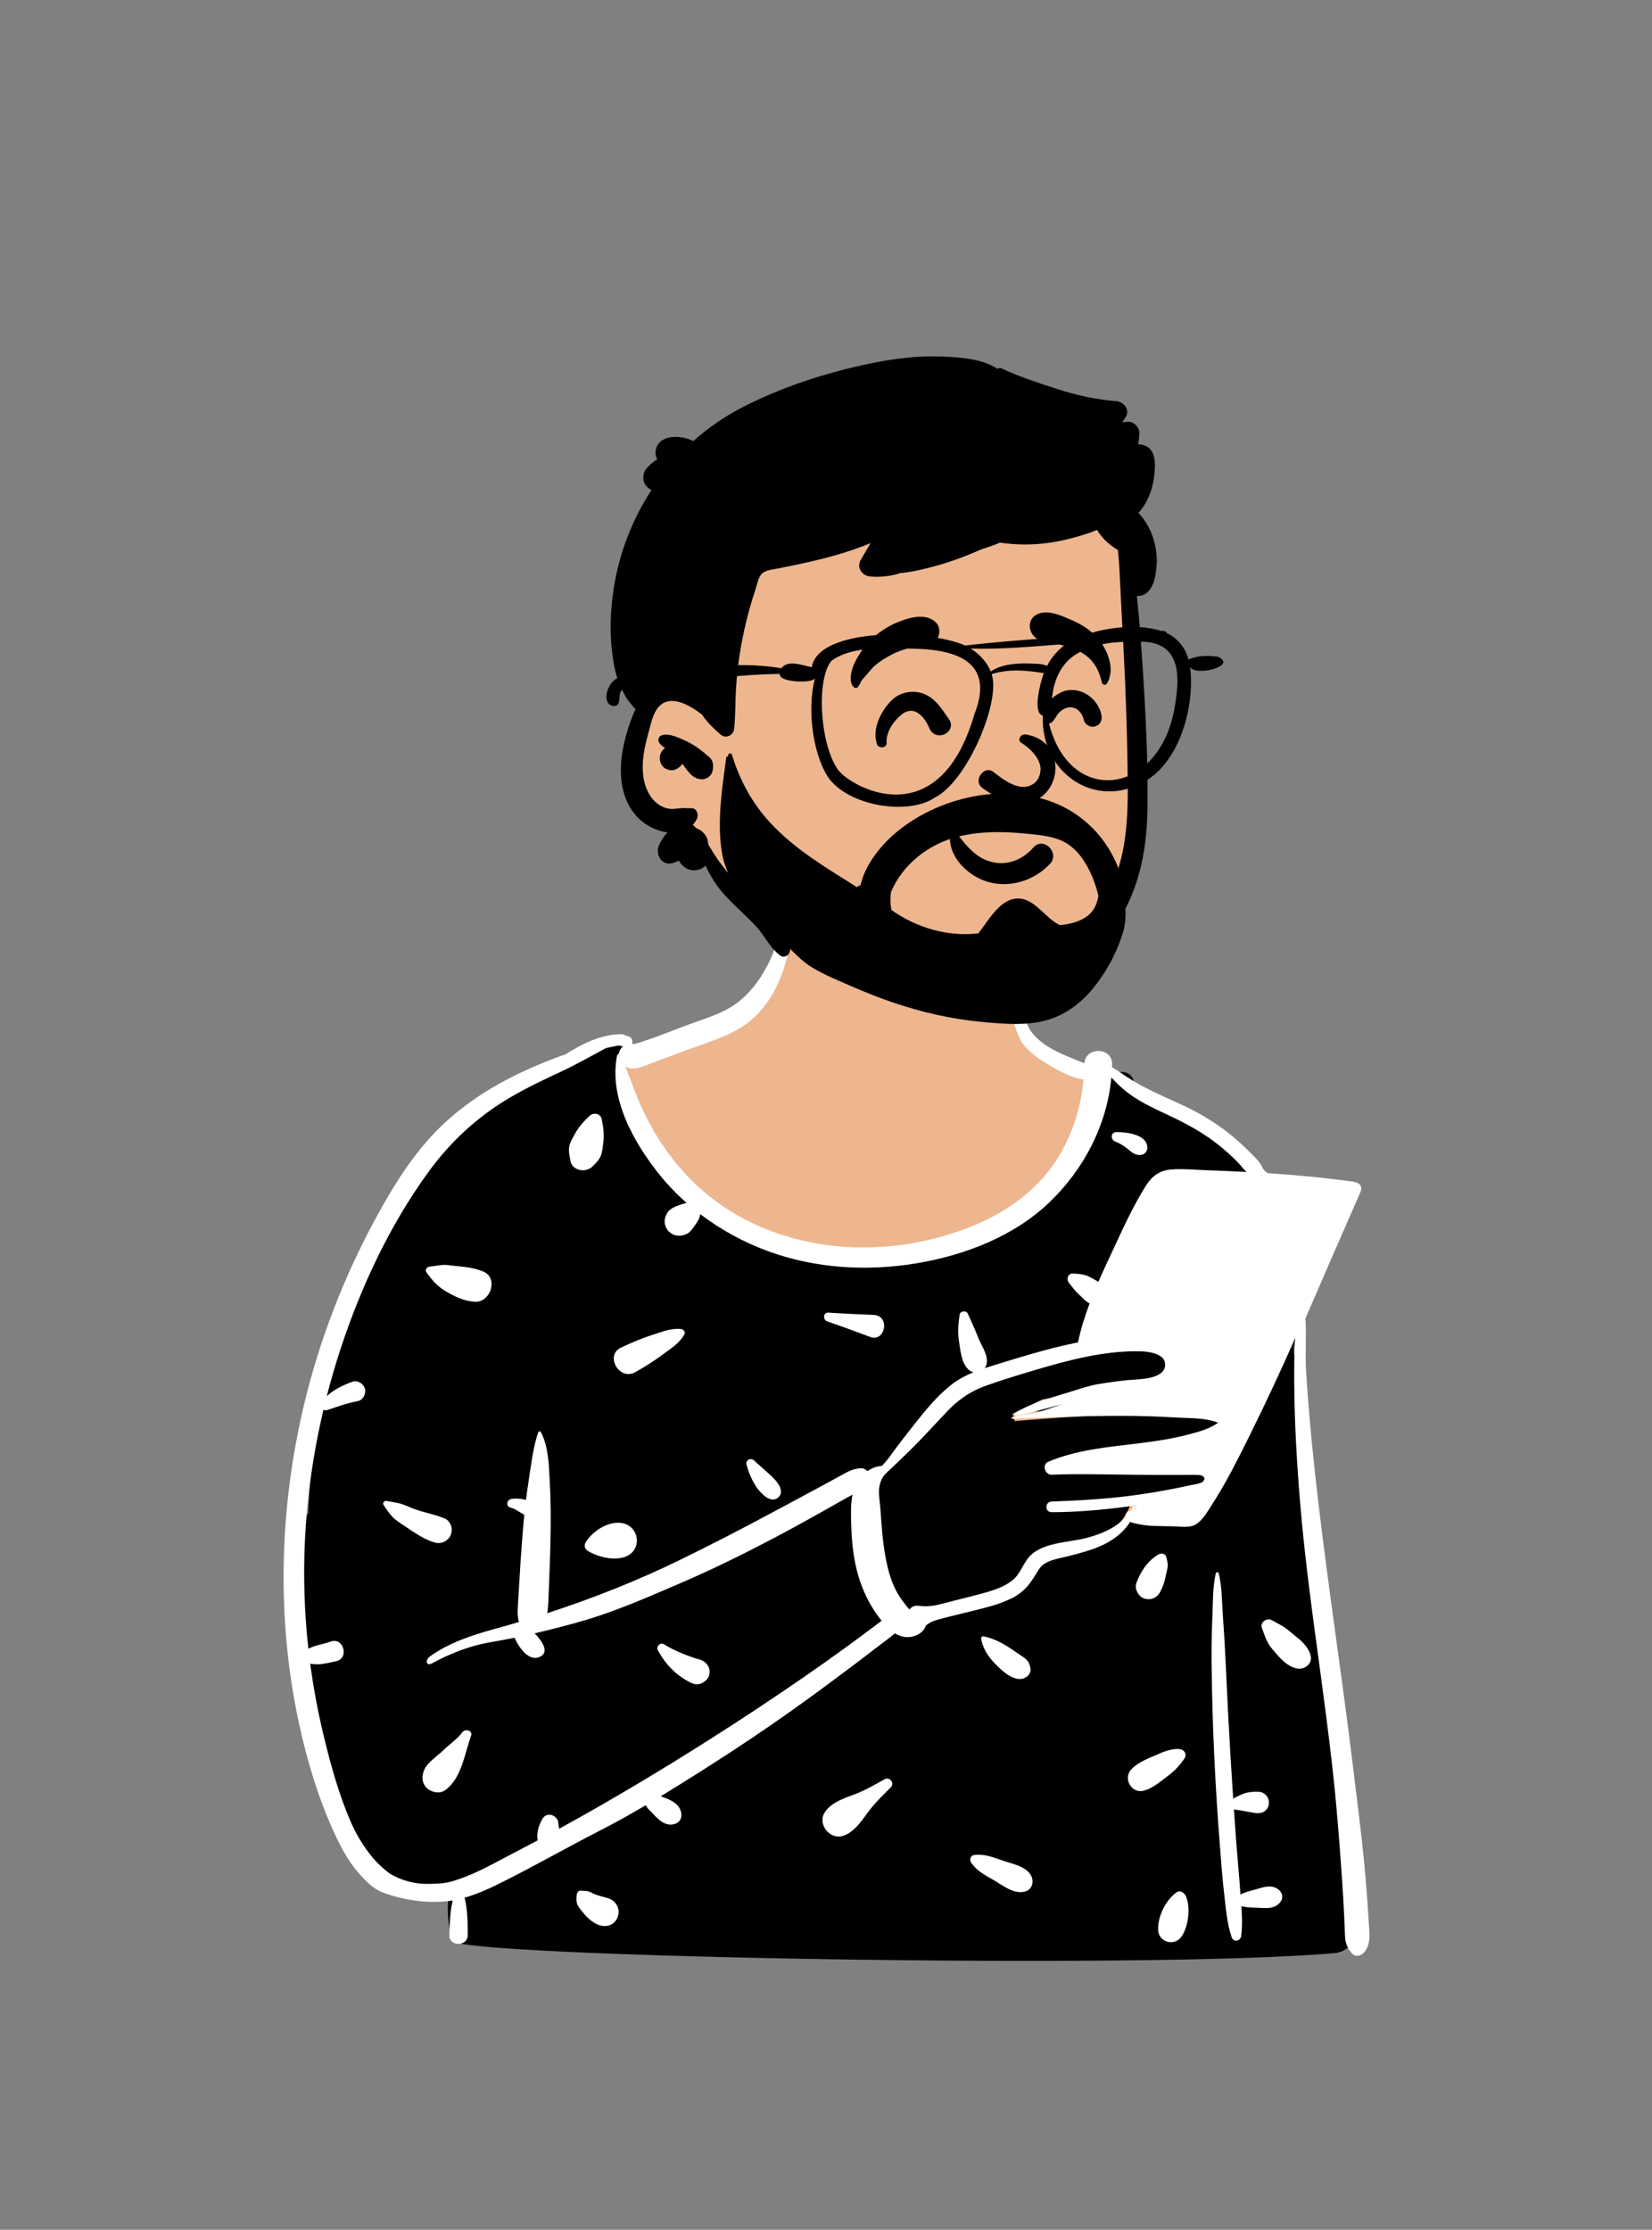<svg width="318" height="429" viewBox="0 0 318 429" fill="none" xmlns="http://www.w3.org/2000/svg">
<rect x="0" y="0" width="318" height="429" fill="#808080" stroke="none"/>
<path fill-rule="evenodd" clip-rule="evenodd" d="M249.339 261.354C248.459 258.94 249.743 256.533 250.456 254.197C252.987 246.098 246.064 225.671 241.223 225.372C239.452 220.793 234.727 218.893 231.008 216.256C226.787 213.623 222.682 210.598 218.292 208.289C218.048 206.108 215.402 205.567 213.784 207.128C209.341 204.364 204.012 204.878 199.248 203.067C195.628 197.218 195.357 191.068 194.398 185.425C193.981 182.966 194.424 180.593 192.743 178.4C187.096 170.459 164.781 167.016 156.553 171.722C152.125 168.96 152.018 173.961 151.315 177.048C150.533 178.592 150.11 180.341 150.24 182.183C148.144 186.561 146.366 192.037 141.96 195.307C136.369 199.455 127.767 201.033 122.316 203.067C121.093 201.891 120.719 200.19 120.719 200.19C112.271 202.026 104.072 205.254 96.993 210.293C88.951 212.644 83.288 219.183 79.193 226.194C78.741 226.933 78.635 227.686 78.767 228.378C66.173 246.833 60.162 268.927 59.318 291.241C51.219 296.1 63.167 339.749 65.949 348.811C65.952 348.81 65.954 348.809 65.957 348.807C67.762 352.001 69.811 361.114 74.326 360.409C77.424 363.91 82.361 363.222 86.564 363.491C85.88 366.116 86.216 369.12 87.031 371.715C87.995 374.803 92.724 374.908 93.395 371.541C135.257 379.671 178.209 373.184 220.541 374.404C232.781 374.491 245.02 374.87 257.23 375.742C258.949 375.864 260.692 374.108 260.575 372.397C257.95 344.476 255.485 307.746 252.549 280.099C251.853 273.794 251.302 267.42 249.339 261.354Z" fill="#EDB68F"/>
<path fill-rule="evenodd" clip-rule="evenodd" d="M120.763 200.375C120.748 200.314 120.733 200.252 120.719 200.189C112.271 202.026 104.072 205.253 96.993 210.292C88.951 212.644 83.288 219.182 79.193 226.193L79.138 226.286C78.733 226.995 78.641 227.715 78.767 228.378C66.173 246.833 60.162 268.926 59.318 291.24C51.219 296.099 63.167 339.748 65.949 348.81L65.957 348.807C66.407 349.603 66.872 350.766 67.386 352.053C68.936 355.932 70.936 360.937 74.326 360.408C76.845 363.255 80.579 363.332 84.146 363.406C84.966 363.423 85.778 363.44 86.564 363.49C85.88 366.116 86.216 370.799 87.031 373.393C87.995 376.482 221.706 378.997 257.23 375.741C258.945 375.584 260.692 374.107 260.575 372.396C259.473 360.67 258.398 347.391 257.306 333.883C255.796 315.227 254.252 296.135 252.549 280.098C252.483 279.495 252.417 278.891 252.352 278.287C251.735 272.576 251.114 266.839 249.339 261.354C248.636 259.426 249.314 257.502 249.978 255.616C250.146 255.14 250.312 254.667 250.456 254.197C252.987 246.098 246.539 225.719 241.915 225.416L241.223 225.371C239.863 221.854 236.759 219.918 233.708 218.013C232.878 217.496 232.052 216.98 231.266 216.436L231.008 216.255C229.569 215.358 228.144 214.415 226.716 213.47C223.955 211.643 221.186 209.81 218.292 208.289C218.048 206.107 215.402 205.567 213.784 207.127C213.077 206.687 212.348 206.331 211.602 206.034L211.307 210.096C206.262 228.893 192.225 239.352 169.196 241.472C134.652 244.653 119.082 210.044 119.082 206.547C119.082 205.013 119.589 203.076 120.603 200.738L120.763 200.375ZM196.867 263.263C202.017 262.006 208.129 260.68 213.172 259.844C215.696 259.425 217.934 259.132 219.642 259.03C220.499 258.978 221.2 258.976 221.729 259.024C221.992 259.047 222.197 259.082 222.347 259.123C222.421 259.143 222.475 259.163 222.513 259.18C222.551 259.197 222.565 259.208 222.564 259.207C223.365 259.828 224.033 260.722 224.51 261.494C224.746 261.875 224.927 262.214 225.05 262.457C225.063 262.483 225.075 262.508 225.087 262.532C225.096 262.55 225.105 262.568 225.113 262.585C225.087 262.661 225.054 262.752 225.015 262.853C224.887 263.18 224.695 263.61 224.435 264.033C223.889 264.924 223.189 265.566 222.337 265.566C221.63 265.566 219.899 265.809 217.795 266.149C215.655 266.494 213.043 266.953 210.515 267.412C207.985 267.871 205.535 268.33 203.717 268.675C202.808 268.847 202.058 268.99 201.534 269.09C201.272 269.141 201.067 269.18 200.927 269.207L200.768 269.238L200.727 269.246L200.717 269.248L200.714 269.248L200.713 269.248C200.713 269.248 200.713 269.248 200.856 269.985L200.713 269.248L200.619 269.267L200.532 269.308L194.931 271.99L195.318 273.413L195.255 272.666C195.318 273.413 195.318 273.413 195.319 273.413L195.319 273.413L195.321 273.413L195.329 273.412L195.36 273.41L195.483 273.4C195.591 273.391 195.751 273.377 195.956 273.36C196.368 273.327 196.963 273.278 197.697 273.22C199.167 273.105 201.194 272.95 203.428 272.796C207.902 272.487 213.173 272.179 216.437 272.179L217.149 272.179H217.149C220.416 272.178 224.917 272.176 228.704 272.388C230.745 272.502 232.542 272.676 233.817 272.937C234.461 273.069 234.92 273.213 235.201 273.355C235.256 273.383 235.297 273.407 235.328 273.427C235.303 273.47 235.262 273.53 235.194 273.607C235.026 273.796 234.755 274.018 234.373 274.262C233.612 274.749 232.537 275.247 231.332 275.711C228.921 276.638 226.145 277.366 224.679 277.567C223.11 277.783 218.721 278.662 214.762 279.479C212.774 279.889 210.882 280.286 209.488 280.58C208.79 280.727 208.217 280.849 207.818 280.933L207.357 281.032L207.236 281.057L207.205 281.064L207.197 281.066L207.195 281.066L207.195 281.066C207.195 281.066 207.195 281.066 207.23 281.233L207.195 281.066L207.325 282.549L231.01 283.378C231.066 283.436 231.131 283.506 231.2 283.585C231.423 283.838 231.664 284.155 231.815 284.464C231.977 284.796 231.963 284.967 231.938 285.031C231.926 285.06 231.83 285.27 231.165 285.418C229.621 285.764 226.449 286.454 223.661 287.059C222.268 287.361 220.971 287.641 220.022 287.846L218.892 288.091L218.582 288.157L218.501 288.175L218.48 288.179L218.475 288.181L218.474 288.181L218.474 288.181C218.473 288.181 218.473 288.181 218.632 288.914L218.473 288.181L218.041 288.274L217.914 288.697L217.914 288.697L217.913 288.698L217.913 288.698L217.913 288.699L217.911 288.707L217.898 288.748C217.886 288.785 217.867 288.841 217.841 288.915C217.79 289.062 217.71 289.278 217.601 289.543C217.382 290.073 217.047 290.794 216.583 291.553C215.643 293.092 214.238 294.687 212.294 295.302C210.692 295.809 208.916 296.151 207.191 296.483L207.191 296.483L207.19 296.483C206.602 296.596 206.02 296.708 205.452 296.826C204.357 297.052 203.315 297.298 202.441 297.611C201.587 297.918 200.787 298.324 200.28 298.934C199.877 299.417 199.418 300.112 198.936 300.841L198.915 300.873C198.414 301.632 197.869 302.456 197.275 303.241C196.68 304.027 196.054 304.749 195.402 305.305C194.747 305.863 194.105 306.219 193.48 306.337C191.845 306.646 186.928 307.929 182.461 309.122C180.218 309.721 178.076 310.301 176.494 310.731C175.704 310.946 175.053 311.124 174.6 311.247L174.402 311.302C174.258 311.091 174.068 310.806 173.843 310.457C173.321 309.647 172.617 308.495 171.892 307.134C170.432 304.394 168.924 300.874 168.584 297.596C168.232 294.194 168.056 290.948 167.967 288.551C167.923 287.353 167.901 286.368 167.89 285.684C167.886 285.417 167.883 285.196 167.882 285.026L170.601 283.268L170.683 283.215L170.749 283.143L182.855 269.86L182.857 269.858L182.86 269.855L182.885 269.83C182.911 269.804 182.954 269.762 183.014 269.706C183.133 269.595 183.319 269.428 183.577 269.218C184.092 268.798 184.893 268.203 186.014 267.528C188.255 266.179 191.78 264.505 196.867 263.263ZM226.64 262.737C226.64 262.736 226.64 262.736 225.917 262.535L226.64 262.736L226.711 262.481L226.606 262.238L225.917 262.535C226.606 262.238 226.606 262.238 226.606 262.237L226.606 262.237L226.605 262.236L226.604 262.234L226.601 262.226L226.59 262.2C226.58 262.178 226.566 262.147 226.548 262.108C226.511 262.03 226.458 261.919 226.389 261.782C226.251 261.508 226.049 261.13 225.786 260.706C225.268 259.868 224.489 258.801 223.483 258.021C223.07 257.701 222.453 257.583 221.864 257.53C221.229 257.472 220.443 257.479 219.552 257.532C217.767 257.64 215.47 257.942 212.926 258.364C207.834 259.209 201.683 260.544 196.511 261.806C191.275 263.084 187.609 264.816 185.24 266.243C184.056 266.956 183.197 267.592 182.629 268.056C182.345 268.288 182.134 268.476 181.991 268.609C181.919 268.676 181.865 268.729 181.827 268.767C181.819 268.775 181.812 268.782 181.805 268.788C181.796 268.797 181.789 268.805 181.783 268.811L181.77 268.825L181.765 268.829L181.764 268.831L181.763 268.831C181.763 268.832 181.763 268.832 181.823 268.889C181.888 268.95 182.021 269.076 182.297 269.337L181.763 268.832L181.753 268.842L169.706 282.061L166.722 283.989L166.379 284.211V284.619H167.129C166.379 284.619 166.379 284.619 166.379 284.619V284.62V284.621V284.624L166.379 284.639L166.379 284.693C166.379 284.741 166.38 284.812 166.381 284.905C166.382 285.09 166.385 285.361 166.39 285.708C166.401 286.401 166.424 287.396 166.468 288.606C166.557 291.024 166.736 294.305 167.092 297.75C167.462 301.32 169.08 305.045 170.568 307.839C171.317 309.245 172.043 310.433 172.582 311.27C172.852 311.688 173.075 312.02 173.232 312.248C173.311 312.362 173.372 312.45 173.415 312.51C173.436 312.54 173.453 312.563 173.464 312.579L173.477 312.598L173.481 312.603L173.482 312.604L173.482 312.605C173.482 312.605 173.482 312.605 174.09 312.165L173.482 312.605L173.787 313.026L174.288 312.888L174.09 312.165C174.288 312.888 174.288 312.888 174.288 312.888L174.289 312.888L174.291 312.887L174.3 312.885L174.335 312.875L174.472 312.838L174.995 312.694C175.448 312.571 176.098 312.393 176.888 312.178C178.468 311.748 180.608 311.169 182.848 310.571C187.347 309.37 192.194 308.107 193.758 307.811C194.733 307.627 195.607 307.1 196.374 306.447C197.144 305.791 197.845 304.974 198.471 304.146C199.096 303.321 199.664 302.46 200.16 301.71L200.166 301.7C200.675 300.93 201.089 300.305 201.432 299.894C201.676 299.601 202.161 299.305 202.948 299.023C203.716 298.747 204.672 298.518 205.756 298.295C206.279 298.187 206.831 298.08 207.401 297.971L207.403 297.97L207.404 297.97C209.149 297.634 211.053 297.268 212.746 296.732C215.195 295.957 216.846 294.001 217.863 292.335C218.378 291.493 218.747 290.698 218.988 290.114C219.077 289.898 219.149 289.71 219.204 289.558L219.209 289.557L220.339 289.313C221.288 289.107 222.585 288.827 223.979 288.524C226.766 287.92 229.943 287.229 231.492 286.882C232.374 286.685 233.052 286.282 233.33 285.589C233.594 284.93 233.387 284.266 233.163 283.806C232.927 283.324 232.588 282.892 232.327 282.595C232.194 282.443 232.073 282.318 231.986 282.23C231.942 282.186 231.905 282.151 231.88 282.127L231.848 282.097L231.839 282.089L231.836 282.086L231.835 282.085L231.834 282.084C231.834 282.084 231.834 282.084 231.765 282.16L231.834 282.084L231.63 281.898L231.355 281.889L213.532 281.265C214.032 281.161 214.545 281.055 215.065 280.948C219.051 280.126 223.377 279.26 224.883 279.053C226.492 278.832 229.383 278.067 231.871 277.111C233.115 276.632 234.297 276.091 235.181 275.525C235.622 275.244 236.02 274.936 236.315 274.603C236.604 274.278 236.866 273.849 236.866 273.338C236.866 272.627 236.286 272.223 235.879 272.017C235.418 271.783 234.803 271.608 234.117 271.467C232.731 271.184 230.844 271.005 228.788 270.89C224.956 270.676 220.414 270.678 217.154 270.679L216.437 270.679C213.114 270.679 207.794 270.99 203.324 271.299C201.83 271.403 200.428 271.506 199.223 271.598L201.093 270.703L201.211 270.68C201.35 270.653 201.555 270.614 201.816 270.564C202.339 270.463 203.089 270.32 203.996 270.148C205.812 269.805 208.258 269.346 210.782 268.888C213.308 268.43 215.908 267.972 218.034 267.629C220.193 267.281 221.78 267.066 222.337 267.066C224.011 267.066 225.102 265.816 225.714 264.817C226.034 264.296 226.263 263.78 226.412 263.398C226.487 263.206 226.543 263.045 226.58 262.93C226.599 262.872 226.613 262.826 226.623 262.793L226.635 262.754L226.638 262.742L226.639 262.739L226.64 262.737L226.64 262.737ZM235.406 273.488C235.408 273.49 235.409 273.491 235.409 273.491C235.409 273.491 235.407 273.488 235.401 273.482C235.403 273.485 235.405 273.487 235.406 273.488Z" fill="black"/>
<path fill-rule="evenodd" clip-rule="evenodd" d="M207.511 259.08L219.815 231.218C219.815 231.218 221.674 226.484 224.831 226.484C227.988 226.484 256.614 227.381 256.614 227.381C256.614 227.381 262.472 228.128 260.58 231.218C258.689 234.309 230.561 291.821 230.561 291.821H218.631V288.915L231.912 285.203C231.912 285.203 234.33 282.639 230.561 282.639C226.792 282.639 204.865 281.8 204.865 281.8L225.773 278.733L236.115 274.757L234.594 272.667L225.773 271.407L197.046 272.667L204.865 270.024L222.336 266.316C222.336 266.316 225.773 263.897 225.773 261.525C225.773 259.152 216.567 258.24 216.567 258.24L207.511 259.08Z" fill="white"/>
<path fill-rule="evenodd" clip-rule="evenodd" d="M152.004 173.445C152.125 173.117 152.614 173.161 152.623 173.528C152.816 181.379 150.861 190.972 144.577 196.275C141.351 198.997 137.087 200.243 133.17 201.674L132.729 201.837L125.809 204.414C123.974 205.097 121.994 206.149 120.373 205.183C121.685 208.435 122.786 211.776 124.384 214.91C126.372 218.811 128.777 222.381 131.719 225.627C143.377 238.489 161.827 242.412 178.384 238.643C186.91 236.703 195.207 233.025 201.023 226.317C205.444 221.218 207.984 214.375 208.582 207.625C208.407 207.653 208.224 207.652 208.035 207.61C205.941 207.154 203.826 206.031 201.982 204.93L201.805 204.824C200.031 203.756 198.182 202.533 196.91 200.875C195.646 199.228 194.319 193.856 194.319 193.856C193.957 191.837 193.618 187.815 193.676 185.774C193.682 185.581 194.536 185.468 194.628 185.668C195.417 187.4 195.673 191.207 196.282 193.01L196.405 193.37C197.056 195.253 197.614 197.546 198.964 199.069C201.497 201.927 205.32 203.137 208.732 204.571C208.977 201.34 214.139 201.415 214.074 204.785C214.07 204.968 214.062 205.15 214.055 205.332C214.462 205.555 214.854 205.811 215.22 206.058L215.577 206.3C216.929 207.22 218.29 208.093 219.73 208.873C222.516 210.382 225.465 211.579 228.32 212.95C231.208 214.336 233.909 215.988 236.431 217.965C237.615 218.894 238.751 219.882 239.828 220.933L240.121 221.221C241.146 222.242 242.48 223.384 243.064 224.725C243.193 225.021 243.838 225.709 244.188 225.732C249.612 226.087 255.025 226.589 260.414 227.342C261.81 227.537 262.362 228.256 261.846 229.418C260.073 233.414 253.134 249.371 251.289 253.653C251.504 256.799 251.213 260.503 251.407 263.65C251.692 268.242 252.064 272.833 252.51 277.412C254.105 293.793 256.524 310.095 258.71 326.404C259.804 334.567 260.801 342.741 261.786 350.917C262.283 355.049 262.705 359.185 263.029 363.335C263.165 365.064 263.287 366.794 263.395 368.525L263.489 370.06C263.618 371.993 263.913 373.838 262.717 375.496C262.175 376.248 260.937 376.672 260.224 375.817C259.327 374.743 258.994 373.94 258.908 372.529C258.843 371.449 258.827 370.364 258.778 369.282C258.672 366.938 258.538 364.596 258.381 362.254C258.068 357.574 257.711 352.894 257.298 348.221C255.849 331.835 253.095 315.573 251.262 299.228C250.338 290.987 249.682 282.732 249.335 274.446C249.161 270.308 249.098 266.17 249.139 262.029C249.154 260.482 249.227 258.942 249.333 257.406C246.588 263.641 243.702 269.816 240.684 275.909L239.969 277.352C238.056 281.203 236.093 285.069 233.794 288.7L233.399 289.319C232.468 290.793 231.196 293.119 229.498 293.584C228.315 293.908 226.87 293.68 225.657 293.657C224.454 293.634 223.249 293.629 222.046 293.58C220.698 293.526 219.41 293.349 218.107 292.997C217.89 292.939 217.685 292.876 217.498 292.795C216.185 294.944 213.953 296.58 211.672 297.534C209.844 298.297 207.929 298.821 206.01 299.305L205.333 299.475C203.276 299.988 200.923 300.231 199.763 302.217L199.493 302.677C198.631 304.142 197.803 305.428 196.376 306.479C194.839 307.609 193.019 308.32 191.206 308.874C189.349 309.44 187.449 309.874 185.563 310.339L185.05 310.466C183.805 310.778 182.549 311.064 181.312 311.402C180.784 311.547 180.247 311.696 179.729 311.874C179.123 312.082 178.682 312.407 178.204 312.761C177.774 314.262 175.936 315.078 174.425 314.973C173.632 314.918 172.92 314.649 172.272 314.255C171.141 315.217 169.896 316.079 168.744 316.97C167.13 318.218 165.51 319.457 163.881 320.685C160.522 323.217 157.137 325.714 153.717 328.163C147.647 332.508 141.445 336.655 135.138 340.649C132.508 342.314 129.86 343.976 127.186 345.599L127.472 345.704L128.038 345.918C129.376 346.418 130.866 347.224 131.125 348.784C131.331 350.022 130.639 350.875 129.417 351.026C127.965 351.205 126.834 350.179 125.93 349.2C125.531 348.768 125.084 348.367 124.702 347.922C124.546 347.741 124.426 347.531 124.32 347.312C121.682 348.866 119.015 350.368 116.306 351.773L115.628 352.122C108.911 355.556 102.372 359.318 95.598 362.654C93.831 363.525 91.676 364.466 89.43 365.109C90.026 367.418 90.017 369.953 90.032 372.297C90.046 374.581 86.415 374.57 86.492 372.297L86.529 371.199C86.595 369.353 86.703 367.437 87.141 365.641C80.524 366.738 73.914 364.354 72.683 363.638C71.324 362.848 70.091 361.584 69.065 360.412C66.869 357.903 65.345 354.895 63.993 351.869C61.097 345.389 59.045 338.462 57.545 331.535C52.014 305.995 54.393 278.659 63.375 254.177C65.618 248.06 68.268 242.077 71.304 236.312L71.68 235.599C74.71 229.897 78.077 224.217 82.354 219.365C86.809 214.312 92.304 210.381 98.287 207.33C101.207 205.842 104.212 204.551 107.282 203.408C107.776 203.224 108.272 203.059 108.77 202.902C111.97 200.863 115.854 198.912 119.739 198.988C120.003 198.993 120.217 199.093 120.376 199.244C120.564 199.277 120.751 199.316 120.938 199.371C121.352 199.491 121.79 199.945 121.73 200.411L121.71 200.566C121.699 200.641 121.685 200.715 121.662 200.786C121.801 200.807 121.937 200.84 122.07 200.885C125.788 199.836 129.445 198.231 133.072 196.936L133.898 196.645C136.936 195.58 140.053 194.537 142.545 192.431C145.025 190.335 146.889 187.621 148.237 184.687C149.897 181.072 150.641 177.156 152.004 173.445ZM226.426 364.108C227.162 363.56 228.033 364.196 228.308 364.873C229.212 367.096 228.765 370.551 227.491 372.517C226.17 374.554 223.009 373.75 222.933 371.283C222.853 368.71 224.349 365.654 226.426 364.108ZM234.029 302.714C234.095 302.425 234.544 302.427 234.611 302.714C235.224 305.323 235.209 308.132 235.389 310.807L235.41 311.104C235.626 314.053 235.807 317.011 235.937 319.966C236.191 325.78 236.494 331.594 236.834 337.403C237.003 340.284 237.184 343.164 237.377 346.044C237.981 345.707 238.603 345.412 239.248 345.151C240.214 344.761 241.155 344.716 242.193 344.727C243.458 344.739 244.41 345.851 244.243 347.09C244.06 348.438 242.872 349.016 241.639 348.823C240.273 348.61 238.901 348.279 237.522 348.141C237.675 350.368 237.834 352.594 238.002 354.818C238.225 357.764 238.516 360.705 238.721 363.652C238.74 363.933 238.761 364.214 238.783 364.497C239.605 364.069 240.479 363.85 241.468 363.581L241.726 363.509C243.163 363.096 244.701 362.525 246.031 363.491C246.925 364.141 247.103 365.21 246.363 366.067C245.24 367.366 243.578 367.114 242.027 367.048L241.192 367.018C240.406 366.987 239.68 366.936 238.953 366.738C239.086 368.657 239.157 370.584 238.921 372.476C238.794 373.498 237.448 373.766 237.091 372.723C236.161 369.998 235.968 367.058 235.628 364.204C235.31 361.538 235.116 358.852 234.908 356.174L234.845 355.371C234.376 349.479 234.001 343.584 233.728 337.68C233.453 331.777 233.289 325.875 233.223 319.966C233.194 317.283 233.238 314.591 233.343 311.908L233.376 311.104C233.497 308.345 233.413 305.417 234.029 302.714ZM111.021 364.543C111.057 364.166 111.359 363.697 111.808 363.756C112.222 363.809 112.649 363.784 113.058 363.852C113.599 363.942 114.034 364.261 114.537 364.462C115.354 364.788 116.245 364.957 117.083 365.224C118.656 365.726 119.513 367.381 118.862 368.927C118.177 370.552 116.455 370.921 114.968 370.239C113.796 369.702 112.922 368.843 112.134 367.848L111.91 367.565C111.571 367.138 111.185 366.661 111.043 366.144C110.904 365.639 110.972 365.056 111.021 364.543ZM187.441 356.903C189.4 356.627 191.074 357.297 192.886 357.928L193.034 357.979C194.879 358.616 197.571 359.056 198.516 360.944C199.087 362.083 198.644 363.594 197.301 363.931C195.175 364.464 193.269 362.911 191.51 361.865L191.418 361.81C189.721 360.817 187.97 359.981 186.886 358.267C186.597 357.81 186.848 356.987 187.441 356.903ZM119.049 201.144C118.264 201.32 117.479 201.475 116.695 201.625C113.712 203.223 110.817 204.881 107.738 206.305C104.47 207.816 101.215 209.376 98.112 211.204C91.841 214.896 86.672 219.697 82.401 225.582C75.023 235.748 69.535 247.471 65.608 259.365C64.599 262.421 63.696 265.511 62.897 268.628C64.309 267.322 65.981 266.519 67.857 265.831C68.651 265.54 69.641 266.033 70.044 266.721C70.225 267.03 70.327 267.335 70.308 267.698C70.266 268.498 69.746 269.406 68.886 269.565C66.883 269.934 64.935 270.652 63.003 271.285C62.71 271.381 62.459 271.345 62.258 271.231C60.34 279.352 59.14 287.64 58.715 295.978C58.356 303.037 58.577 310.151 59.359 317.2C59.961 316.93 60.548 316.677 61.207 316.523C62.062 316.325 62.903 316.083 63.736 315.81C66.142 315.021 67.239 318.991 64.78 319.596C63.865 319.822 62.945 320.008 62.012 320.145C61.2 320.264 60.481 320.212 59.715 320.087C60.3 324.485 61.099 328.851 62.118 333.154L62.342 334.096C63.665 339.593 65.207 345.141 67.437 350.336C68.53 352.884 69.978 355.304 71.766 357.429C72.645 358.473 73.62 359.369 74.683 360.217C75.568 360.924 78.577 362.456 82.14 362.456C85.704 362.456 86.668 362.119 88.466 361.5C92.021 360.277 95.397 358.324 98.731 356.584L99.076 356.405C100.551 355.643 102.019 354.869 103.484 354.088C103.299 352.595 103.623 351.341 104.401 349.962C105.242 348.471 107.327 349.214 107.482 350.739L107.487 350.798C107.51 351.142 107.568 351.492 107.64 351.842C117.435 346.478 127.022 340.738 136.457 334.758C142.535 330.905 148.548 326.937 154.473 322.853C157.435 320.812 160.371 318.734 163.278 316.615C164.801 315.505 166.316 314.386 167.825 313.257C168.454 312.787 169.07 312.293 169.7 311.821C169.547 311.629 169.398 311.438 169.253 311.249C166.901 308.171 165.375 304.501 164.615 300.716C164.156 298.432 163.934 296.061 163.867 293.732L163.837 292.719C163.791 291.013 163.778 289.228 164.093 287.575C163.665 287.81 163.228 288.041 162.792 288.287C161.228 289.173 159.663 290.057 158.095 290.936C154.955 292.697 151.806 294.437 148.617 296.107C142.921 299.091 137.169 301.928 131.262 304.472L128.387 305.71C123.399 307.855 118.369 309.962 113.182 311.556C110.257 312.455 105.87 313.568 102.903 314.255C102.903 314.255 106.479 317.623 103.891 318.782C101.303 319.941 99.158 315.496 99.073 315.093C97.706 315.379 93.802 316.07 93.802 316.07C90.093 316.786 86.496 318.203 83.18 320.017C82.027 320.648 81.706 319.423 82.927 318.569C86.499 316.073 90.664 314.661 94.962 313.476L95.173 313.418C96.75 312.986 98.324 312.536 99.895 312.07C99.722 311.445 99.623 310.797 99.642 310.082C99.687 308.49 99.828 306.893 99.912 305.302C100.09 301.963 100.316 298.634 100.581 295.301C100.683 294.017 100.798 292.73 100.928 291.443C100.086 290.992 99.359 290.393 98.42 290.098L98.262 290.052C97.257 289.781 97.597 288.487 98.489 288.377C99.297 288.277 100.101 288.323 100.898 288.494C101.021 288.52 101.138 288.55 101.249 288.584C101.396 287.393 101.558 286.204 101.743 285.022C102.23 281.9 102.576 278.61 103.591 275.61C103.667 275.388 103.997 275.308 104.119 275.541C105.596 278.351 105.648 281.798 105.814 284.926L105.835 285.3C106.031 288.714 106.042 292.161 105.979 295.579C105.914 299.102 105.793 302.615 105.635 306.135C105.572 307.552 105.574 309.022 105.333 310.378C114.125 307.52 122.761 304.1 131.04 300.051C136.879 297.194 142.669 294.224 148.392 291.141C151.259 289.597 154.14 288.078 157.005 286.528C158.008 285.984 159.011 285.439 160.014 284.893L161.517 284.074C162.924 283.306 164.099 282.543 165.737 282.489C166.226 282.473 166.664 282.702 166.975 283.048C167.855 282.424 168.873 282.04 169.942 282.049C171.549 279.829 173.182 277.627 174.879 275.472L176.134 273.878C178.304 271.126 180.603 268.332 183.371 266.238C184.606 265.304 185.965 264.603 187.382 264.023C187.049 263.942 186.722 263.778 186.432 263.508C185.078 262.254 184.892 259.924 184.617 258.173C184.332 256.357 184.442 254.733 184.723 252.923C184.833 252.22 185.998 252.074 186.282 252.72C186.882 254.081 187.516 255.387 188.062 256.764L188.223 257.179C188.808 258.729 190.055 260.36 189.972 262.042C189.95 262.503 189.796 262.905 189.557 263.228C190.746 262.833 191.953 262.481 193.141 262.114C196.88 260.959 200.633 259.836 204.444 258.94C205.459 258.702 206.478 258.48 207.502 258.277C208.038 255.732 208.82 253.233 209.741 250.78C208.869 250.333 208.304 249.584 207.553 248.918C206.849 248.294 206.366 247.534 205.766 246.817C205.22 246.166 205.527 244.988 206.508 245.026L206.786 245.038C207.803 245.085 208.788 245.19 209.71 245.664L210.038 245.834C210.489 246.068 210.982 246.335 211.421 246.652C211.995 245.331 212.592 244.023 213.196 242.729L213.979 241.054C216.009 236.697 218.033 232.173 220.582 228.115C221.715 226.312 223.223 225.185 225.388 225.011C227.617 224.831 229.934 225.063 232.166 225.143C234.753 225.236 237.34 225.345 239.924 225.481C239.262 224.787 238.657 224.015 237.992 223.349C236.887 222.245 235.72 221.199 234.494 220.231C232.066 218.317 229.396 216.739 226.624 215.381C223.85 214.022 220.996 212.838 218.392 211.159C216.745 210.097 215.272 208.761 213.929 207.314C213.083 216.434 208.678 224.908 202.06 231.273C195.186 237.885 185.687 241.517 176.394 243.062C166.916 244.638 157.024 244.06 147.956 240.766C143.281 239.068 138.797 236.642 134.799 233.598C134.755 233.863 134.702 234.125 134.598 234.371C134.459 234.701 134.288 234.983 134.093 235.273L133.744 235.783C133.524 236.103 133.3 236.421 133.05 236.718C132.446 237.437 131.59 237.752 130.667 237.749C128.901 237.743 127.564 236.012 128.039 234.3C128.338 233.224 128.977 232.576 129.975 232.155C130.29 232.022 130.611 231.91 130.934 231.801L131.177 231.718C131.504 231.607 131.828 231.5 132.164 231.438C130.271 229.768 128.514 227.951 126.941 225.99C122.006 219.842 117.14 211.231 118.789 203.065C118.818 202.925 118.944 202.837 119.08 202.814C119.176 202.241 119.481 201.687 119.899 201.314C119.617 201.24 119.334 201.183 119.049 201.144ZM170.287 342.324C171.264 341.78 172.274 343.071 171.479 343.869L170.294 345.055C169.193 346.16 168.122 347.277 167.18 348.537L166.952 348.845C165.681 350.574 164.325 352.578 162.241 353.224C159.722 354.006 157.3 350.938 158.759 348.696C160.034 346.737 162.489 345.998 164.605 345.188C166.607 344.422 168.415 343.364 170.287 342.324ZM88.995 333.284C89.569 332.533 91.066 332.928 90.674 333.992C89.4 337.444 88.881 342.152 85.663 344.446C84.625 345.186 82.995 344.846 82.14 343.992C81.169 343.021 81.13 341.654 81.686 340.47C82.363 339.025 84.029 337.978 85.197 336.877L85.301 336.777C86.558 335.557 87.916 334.695 88.995 333.284ZM223.47 337.258C224.494 336.816 227.165 335.958 227.957 336.974C227.994 337.011 228.025 337.052 228.051 337.096C228.245 337.434 228.274 337.909 228.051 338.244C227.129 339.63 226.168 340.664 224.857 341.65L224.709 341.76C223.282 342.809 221.941 344.041 220.201 344.515C217.79 345.17 216.106 342.153 217.799 340.39C219.164 338.971 221.246 338.234 223.054 337.442L223.47 337.258ZM126.647 317.529C126.243 316.801 127.067 315.906 127.814 316.362C129.942 317.663 132.422 318.639 134.813 319.34C135.781 319.624 136.654 320.604 136.582 321.662L136.571 321.822C136.543 322.196 136.491 322.567 136.253 322.878C135.421 323.967 134.229 324.387 132.957 323.742C130.122 322.306 128.181 320.301 126.647 317.529ZM188.869 315.322C188.817 315.016 189.041 314.779 189.353 314.838C191.152 315.179 192.813 316.048 194.358 317.046C195.187 317.582 195.986 318.17 196.813 318.711C197.834 319.379 198.216 319.93 198.367 321.156C198.467 321.965 197.711 322.704 197.018 322.927C195.13 323.536 192.967 321.538 191.687 320.241L191.63 320.182C190.291 318.818 189.186 317.204 188.869 315.322ZM242.904 313.202C242.494 312.095 243.907 311.177 244.831 311.721C245.702 312.233 246.646 312.658 247.467 313.244C248.221 313.783 248.909 314.422 249.633 315.007L249.99 315.29C251.317 316.356 253.507 318.993 251.61 320.523C249.804 321.979 247.41 320.12 246.198 318.76L246.114 318.664C245.417 317.859 244.557 316.984 244.051 316.043C243.575 315.158 243.252 314.142 242.904 313.202ZM225.097 227.501C222.836 227.94 221.914 230.731 220.961 232.55C218.714 236.842 216.647 241.214 214.571 245.591C213.932 246.937 213.31 248.294 212.682 249.648C212.643 249.754 212.594 249.858 212.536 249.962C211.25 252.73 209.925 255.48 208.377 258.108C209.794 257.843 211.218 257.617 212.648 257.439C212.576 256.093 213.497 254.293 213.953 253.16L213.991 253.064C214.56 251.612 215.156 249.326 216.619 248.572C217.107 248.322 217.628 248.636 217.666 249.173C217.777 250.77 216.213 252.599 215.449 253.955C214.987 254.776 214.537 255.6 214.098 256.433C213.933 256.745 213.796 257.051 213.627 257.326C214.364 257.246 215.102 257.175 215.842 257.123L216.325 257.09C219.069 256.91 221.983 256.858 224.462 258.211C226.762 259.465 227.938 262.144 226.674 264.582C225.1 267.621 221.633 268.023 218.585 268.27C214.777 268.577 210.961 269.131 207.18 269.672C203.27 270.231 199.587 271.672 195.735 272.413C195.376 272.482 195.153 272.013 195.482 271.813C198.521 269.964 202.215 268.946 205.612 267.91L205.887 267.826C207.73 267.26 209.531 266.613 211.437 266.292C213.288 265.981 215.15 265.729 217.017 265.537L217.198 265.52C219.253 265.348 224.496 265.406 224.274 262.365C224.128 260.351 220.854 260.004 219.36 259.98C212.509 259.87 205.609 261.688 199.098 263.636L197.644 264.071C194.978 264.873 192.308 265.698 189.693 266.638C186.728 267.703 184.393 269.364 182.233 271.638C179.84 274.158 177.521 276.735 175.037 279.171C173.472 280.706 171.886 282.214 170.287 283.71C169.926 284.178 169.637 284.686 169.437 285.346C169.099 286.46 169.177 287.496 169.304 288.64C169.626 291.531 169.697 294.451 170.101 297.333C170.475 300.002 170.998 302.77 172.106 305.246C172.546 306.227 173.117 307.19 173.768 308.051L174.293 308.734C174.522 309.03 174.778 309.355 175.047 309.66C175.442 309.179 176.013 308.865 176.676 308.944C178.087 309.11 179.196 309.07 180.579 308.746C181.65 308.495 182.713 308.202 183.779 307.93C185.873 307.396 187.986 306.91 190.058 306.297L190.415 306.19C191.959 305.716 193.504 305.123 194.789 304.126C196.283 302.968 196.742 301.297 197.848 299.852C200.21 296.767 205.315 296.832 208.771 295.987C211.708 295.269 214.534 294.136 216.567 292.005L216.685 291.878C216.595 291.498 216.741 291.069 217.095 290.872L217.172 290.829C217.309 290.752 217.458 290.721 217.603 290.724C217.792 290.447 217.974 290.161 218.139 289.856C218.275 289.605 218.615 289.79 218.571 290.038C218.544 290.186 218.507 290.33 218.472 290.475C220.441 289.969 222.604 290.065 224.603 290.067L227.197 290.058C227.646 290.052 228.315 290.029 228.374 290.003L228.435 289.975C228.597 289.905 228.367 290.021 228.48 289.871C228.605 289.706 228.727 289.539 228.847 289.37C229.277 288.768 229.684 288.149 230.083 287.524C225.738 288.63 221.238 289.318 216.803 289.892C212.044 290.509 207.222 290.936 202.421 290.941C201.097 290.942 201.109 288.945 202.421 288.895C207.505 288.701 212.562 288.431 217.612 287.78C220.224 287.443 222.824 287.02 225.41 286.525C226.409 286.335 227.405 286.132 228.398 285.918L229.143 285.756C229.61 285.653 230.93 285.504 231.574 285.072C231.701 284.855 231.827 284.638 231.953 284.421C231.891 283.658 229.952 283.76 229.497 283.759C228.208 283.757 226.919 283.767 225.629 283.77C223.051 283.778 220.473 283.756 217.894 283.735C212.742 283.693 207.571 283.513 202.423 283.733C201.174 283.786 200.517 281.783 201.752 281.256C207.205 278.929 213.257 278.423 219.079 277.708C222.141 277.332 225.204 276.897 228.197 276.136L228.937 275.948C230.817 275.466 232.894 274.879 234.477 273.73C232.097 272.768 229.139 272.878 226.672 272.742L226.484 272.731C223.03 272.519 219.569 272.41 216.109 272.405C209.028 272.396 201.946 272.646 194.873 272.982C194.695 272.99 194.659 272.71 194.831 272.673C202.101 271.087 209.489 270.323 216.928 270.206C220.393 270.151 223.859 270.2 227.321 270.353L228.591 270.411C231.543 270.539 234.818 270.573 237.287 272.355C237.664 272.626 237.862 272.973 237.893 273.34C241.205 266.74 244.264 260.003 247.335 253.31C249.723 248.106 252.021 242.858 254.496 237.695L255.297 236.025C256.369 233.796 257.468 231.566 258.689 229.418C254.126 228.809 249.537 228.385 244.946 228.061C240.762 227.765 227.111 227.111 225.097 227.501ZM223.077 299.028C223.597 298.739 224.394 298.974 224.522 299.616C224.618 300.093 224.781 300.624 224.781 301.112C224.781 301.698 224.571 302.334 224.46 302.906C224.203 304.223 223.887 305.293 223.217 306.467C222.798 307.201 221.952 307.699 221.101 307.679C220.428 307.664 219.831 307.483 219.369 306.962C218.815 306.338 218.435 305.42 218.739 304.579C219.534 302.377 220.997 300.182 223.077 299.028ZM112.701 296.831C113.919 294.698 116.805 292.793 119.324 292.982C123.106 293.265 123.878 298.356 120.216 299.57C118.027 300.296 115.016 299.551 113.101 298.356C112.585 298.034 112.396 297.365 112.701 296.831ZM73.83 289.546C73.554 289.145 74.011 288.685 74.423 288.776C75.337 288.976 76.322 289.064 77.218 289.337C78.134 289.615 79.022 290.078 79.93 290.396C81.832 291.062 83.864 291.396 85.705 292.2C86.441 292.522 87.02 293.587 86.952 294.373L86.935 294.557C86.894 294.946 86.826 295.287 86.608 295.643C86.022 296.599 84.862 297.094 83.766 296.799C81.733 296.253 79.747 294.851 78.014 293.686L77.694 293.473C76.937 292.975 76.123 292.453 75.513 291.811C74.876 291.141 74.352 290.305 73.83 289.546ZM143.7 281.792C143.466 280.95 144.514 280.393 145.126 280.962C146.347 282.1 147.623 283.154 148.819 284.32L148.899 284.4C149.756 285.26 151.002 286.918 149.888 288.031C148.461 289.458 146.474 287.341 145.708 286.238C144.737 284.839 144.154 283.428 143.7 281.792ZM237.142 274.828C235.331 276.746 232.54 277.628 230.082 278.358C227.169 279.224 224.167 279.741 221.162 280.166C218.258 280.577 215.377 280.945 212.519 281.416C214.681 281.443 216.842 281.459 218.999 281.498C221.486 281.543 223.972 281.596 226.458 281.668C228.269 281.721 230.394 281.473 232.114 282.146C232.425 282.267 232.714 282.434 232.967 282.639C234.414 280.067 235.801 277.46 237.142 274.828ZM125.411 256.891C127.301 256.291 129.079 255.494 131.083 255.701C131.616 255.756 131.998 256.274 131.707 256.787C130.757 258.458 129.212 259.401 127.692 260.518L127.558 260.618C125.894 261.855 124.107 262.983 122.297 263.998C119.181 265.746 116.389 260.743 119.536 259.275C121.429 258.392 123.418 257.524 125.411 256.891ZM159.45 252.548C162.343 252.738 165.233 252.868 168.129 252.985C171.484 253.12 170.356 258.281 167.554 257.237C164.785 256.205 162.017 255.186 159.223 254.223C158.373 253.93 158.441 252.534 159.396 252.546L159.45 252.548ZM85.261 243.367C86.011 243.315 86.767 243.478 87.518 243.551L88.317 243.629C89.963 243.792 91.507 243.994 93.078 244.664C95.976 245.901 94.419 250.557 91.51 250.451C89.36 250.372 87.522 249.448 85.706 248.374C84.119 247.434 83.146 246.259 82.074 244.784C81.719 244.295 82.214 243.748 82.697 243.699C83.549 243.612 84.409 243.427 85.261 243.367ZM230.522 233.857C230.042 236.848 228.852 239.652 227.058 242.093C226.157 243.319 224.575 243.366 223.681 242.093C222.418 240.292 223.197 238.229 224.149 236.499L224.43 235.992C224.857 235.233 225.511 234.125 226.259 233.36L226.272 233.282C226.673 230.15 231.016 230.775 230.522 233.857ZM113.529 214.66C114.25 214.011 115.578 214.206 115.812 215.263C116.14 216.743 116.339 218.41 116.125 219.912C116.009 220.726 115.965 221.641 115.645 222.399C115.3 223.215 114.638 223.842 114.014 224.456C112.769 225.68 110.143 225.275 109.809 223.346L109.766 223.109C109.599 222.196 109.384 221.22 109.632 220.315C109.82 219.633 110.239 218.936 110.586 218.303L110.659 218.168C111.354 216.875 112.437 215.643 113.529 214.66ZM214.889 217.809L215.15 217.811C217.163 217.851 220.843 218.341 220.862 220.827C220.867 221.413 220.433 222.021 219.851 222.156C218.648 222.434 217.87 221.724 217.013 221.006C216.311 220.419 215.494 219.95 214.645 219.612C213.728 219.248 213.788 217.807 214.889 217.809Z" fill="white"/>
<path fill-rule="evenodd" clip-rule="evenodd" d="M217.414 135.445C216.813 130.152 217.591 119.088 217.643 118.416C217.973 114.166 215.985 97.386 212.228 98.932C205.925 93.934 197.531 92.83 189.682 92.303C173.377 91.207 156.033 93.722 143.443 104.714C137.217 110.423 131.155 118.725 131.642 127.37C125.985 135.565 118.011 146.805 125.059 156.385C127.455 159.446 131.262 160.585 134.272 162.903C140.326 167.795 144.124 174.815 150.235 179.678C166.426 194.253 193.917 197.298 209.824 180.72C222.125 168.713 220.136 150.751 217.973 135.445C216.518 125.154 218.587 145.771 217.414 135.445Z" fill="#EDB68F"/>
<path fill-rule="evenodd" clip-rule="evenodd" d="M167.901 69.857C172.262 68.975 176.739 68.427 181.192 68.592L181.535 68.605C184.886 68.739 189.129 69.036 192.052 70.988C192.22 70.819 192.49 70.732 192.736 70.849C196.209 72.51 200.029 73.711 203.686 74.904C207.327 76.092 211.103 76.875 214.919 77.191C216.354 77.31 217.583 78.863 216.674 80.256C216.458 80.588 216.247 80.923 216.037 81.259C216.388 81.222 216.739 81.185 217.09 81.149C218.244 81.033 219.398 82.267 219.329 83.393C219.286 84.102 219.21 84.801 219.097 85.493C219.537 85.484 219.974 85.55 220.397 85.728C222.535 86.633 222.386 89.185 222.226 91.127C222.004 93.821 220.999 96.675 219.131 98.692C220.525 100.142 221.513 101.875 222.101 103.933C222.528 105.436 222.766 107.037 222.649 108.601L222.611 109.069C222.466 110.767 222.178 112.646 220.959 113.868C220.333 114.497 219.562 114.727 218.827 114.654C219.272 118.566 219.557 122.501 219.825 126.421L219.951 128.295C220.549 137.357 220.998 146.477 220.881 155.553C220.771 164.035 219.098 172.268 213.906 179.155C209.176 185.426 202.386 190.049 194.704 191.807C190.564 192.756 186.338 192.823 182.148 192.218C180.116 191.924 178.072 191.474 176.144 190.763C174.01 189.974 172.477 188.813 171.041 187.072C170.362 186.246 170.689 184.489 172.041 184.654C174.086 184.902 175.953 185.202 177.914 185.808L178.195 185.897C180.147 186.523 182.17 186.991 184.212 187.189C188.394 187.595 192.639 187.187 196.645 185.916C203.168 183.845 208.785 179.231 212.386 173.432C216.66 166.559 217.143 158.757 217.081 150.855C217.015 142.183 216.734 133.506 216.274 124.843L216.196 123.399C215.953 118.941 215.718 114.48 215.512 110.02C215.448 108.621 215.35 107.21 215.173 105.814C213.562 104.868 212.118 103.564 211.176 101.955C209.285 102.738 207.296 103.304 205.466 103.754C201.228 104.798 196.827 105.052 192.513 104.398C191.349 104.88 190.162 105.303 188.957 105.667C188.631 105.812 188.306 105.954 187.98 106.094C185.075 107.339 182.128 108.394 179.061 109.166L178.307 109.354C176.693 109.753 174.94 110.146 173.223 110.269C172.94 110.378 172.636 110.47 172.303 110.551C170.739 110.932 169.116 111.052 167.513 110.918C165.951 110.787 164.823 109.205 165.683 107.725C166.311 106.645 166.946 105.567 167.586 104.493C165.359 105.422 163.06 106.194 160.742 106.849C158.401 107.51 156.027 108.066 153.649 108.579C152.378 108.85 151.102 109.091 149.834 109.362C148.926 109.555 147.532 109.656 146.791 110.255C145.973 110.912 145.741 112.446 145.431 113.392C145.023 114.62 144.64 115.855 144.291 117.103C143.596 119.593 143.026 122.12 142.585 124.672C142.143 127.227 141.847 129.808 141.682 132.396C141.518 134.982 141.59 137.584 141.325 140.159C141.182 141.525 139.719 142.227 138.638 141.273C138.511 141.161 138.383 141.048 138.256 140.933L138.068 140.761C137.143 139.921 136.246 139.031 135.506 138.029C135.372 137.845 135.244 137.652 135.124 137.456C135.104 137.456 135.087 137.45 135.068 137.436L134.863 137.281C132.603 135.597 128.829 133.401 126.626 136.199C125.924 137.091 125.565 138.226 125.266 139.321L124.743 141.281C124.404 142.561 124.086 143.848 123.899 145.157C123.478 148.09 123.69 151.47 125.704 153.821C126.509 154.761 127.618 155.433 128.855 155.609C129.545 155.704 130.227 155.587 130.911 155.5C131.607 155.413 132.277 155.553 132.973 155.486C134.079 155.377 134.562 156.703 134.149 157.537C133.925 157.985 133.662 158.371 133.364 158.699C133.604 158.906 133.833 159.13 134.054 159.365C134.707 159.574 135.294 160.025 135.733 160.621C136.087 161.102 136.271 161.626 136.302 162.177C136.341 162.314 136.375 162.454 136.406 162.597L137.005 163.571C137.137 163.785 137.268 163.996 137.4 164.203C138.925 166.61 140.618 168.647 142.722 170.567C144.747 172.414 146.945 174.068 148.848 176.049L149.072 176.284C150.845 178.157 152.715 180.423 152.021 183.146C151.842 183.845 150.867 184.349 150.23 183.876C148.183 182.354 147.152 179.941 145.414 178.095C143.626 176.192 141.646 174.482 139.853 172.584C138.157 170.793 136.819 168.765 135.811 166.531C135.408 166.976 134.822 167.293 134.009 167.416C132.612 167.626 131.31 166.806 130.702 165.594C130.31 165.767 129.911 165.924 129.509 166.047C127.391 166.696 126.059 164.337 126.858 162.594C127.285 161.659 127.819 160.848 128.481 160.165C126.411 159.88 124.304 158.808 122.944 157.47C119.531 154.109 119.062 149.058 119.83 144.566C120.238 142.185 120.941 139.776 121.855 137.54C122.014 137.151 122.185 136.759 122.371 136.373C122.268 136.37 122.162 136.325 122.095 136.238C121.478 135.393 120.726 134.702 120.268 133.756C119.846 132.889 119.377 132.01 119.045 131.106C118.36 129.256 118.025 127.169 117.802 125.212C117.341 121.208 117.519 117.229 118.131 113.249C119.173 106.471 121.689 99.985 125.396 94.294C125.195 94.188 125.001 94.059 124.821 93.907L124.732 93.83L124.587 93.699C123.529 92.74 123.621 90.942 124.587 89.971L124.892 89.664C125.279 89.28 125.612 88.975 126.237 88.556C126.329 88.494 126.423 88.436 126.518 88.382C126.191 87.777 126.078 87.069 126.306 86.289C127.099 83.57 131.004 83.666 133.479 84.852C136.218 82.403 139.254 80.278 142.545 78.557C150.384 74.46 159.247 71.603 167.901 69.857ZM127.383 141.469C128.847 140.99 130.791 141.995 132.107 142.599C133.774 143.366 135.193 144.499 136.568 145.697C137.252 146.296 137.375 147.275 137.205 148.112C137.188 148.196 137.171 148.283 137.151 148.37C136.97 149.262 135.975 149.965 135.095 149.939C133.255 149.889 132.378 148.297 131.336 146.948C131.213 147.166 131.059 147.368 130.869 147.519L130.741 147.62C130.308 147.949 129.831 148.213 129.26 148.188C128.855 148.168 128.467 148.065 128.109 147.877C127.215 147.404 126.822 146.246 127.064 145.302C127.215 144.709 127.562 144.245 128.014 143.923L127.846 143.807C127.485 143.556 127.155 143.29 126.899 142.899L126.841 142.806H126.863C126.584 142.325 126.766 141.67 127.383 141.469Z" fill="black"/>
<path fill-rule="evenodd" clip-rule="evenodd" d="M196.522 169.63C194.46 170.227 192.247 170.28 190.145 169.664C188.238 169.104 186.28 167.874 184.877 166.245C183.631 164.798 182.824 163.039 182.855 161.162C182.859 160.948 182.936 160.769 183.053 160.63C183.18 160.481 183.358 160.378 183.548 160.334C183.743 160.288 183.95 160.304 184.126 160.384C184.285 160.456 184.421 160.579 184.506 160.758C184.722 161.042 184.937 161.321 185.153 161.592C186.886 163.732 188.566 165.332 191.173 165.905C192.587 166.217 194 166.079 195.297 165.604C196.684 165.095 197.939 164.201 198.922 163.057C199.366 162.54 199.89 162.329 200.403 162.326C200.984 162.322 201.559 162.591 201.991 163.023C202.417 163.447 202.702 164.023 202.727 164.626C202.75 165.155 202.577 165.708 202.118 166.201C200.605 167.826 198.644 169.016 196.522 169.63ZM196.459 142.823C198.572 144.108 201.793 147.103 199.519 150.287C196.843 153.095 192.989 149.876 191.089 148.42C189.329 147.291 187.35 150.194 188.984 151.511C202.707 161.668 208.276 143.159 197.528 141.313C196.344 141.11 195.905 142.426 196.459 142.823ZM176.685 137.171C176.005 136.737 175.206 136.588 174.32 136.991C173.628 137.305 172.414 138.354 171.569 139.733C170.991 140.677 170.581 141.783 170.667 142.936C170.686 143.204 170.587 143.401 170.431 143.547C170.308 143.663 170.13 143.747 169.921 143.774C169.743 143.796 169.545 143.776 169.383 143.726C169.076 143.63 168.913 143.43 168.852 143.268C168.26 141.697 168.515 139.945 169.178 138.363C170.073 136.23 171.697 134.442 172.762 133.866C174.584 132.879 176.733 132.834 178.557 133.839C180.11 134.694 181.081 136.075 182.047 137.483C182.252 137.782 182.456 138.079 182.666 138.371C183.088 138.956 183.13 139.536 182.967 140.033C182.786 140.584 182.324 141.049 181.747 141.292C181.213 141.517 180.594 141.548 180.046 141.317C179.583 141.122 179.158 140.742 178.889 140.096C178.437 139.009 177.682 137.809 176.685 137.171ZM211.19 139.59C210.725 139.833 210.361 139.906 209.845 139.751C209.559 139.665 209.277 139.501 209.056 139.28C208.837 139.062 208.68 138.789 208.618 138.488C208.467 137.743 208.059 137.045 207.478 136.591C206.982 136.202 206.355 135.996 205.659 136.112C204.909 136.237 204.194 136.718 203.702 137.286C203.537 137.475 203.408 137.691 203.279 137.905C203.036 138.305 202.8 138.678 202.466 138.972C202.339 139.083 202.148 139.161 201.963 139.161C201.887 139.161 201.811 139.149 201.738 139.126C200.992 138.377 200.848 137.808 200.872 137.244C200.897 136.653 201.13 136.055 201.507 135.496C202.391 134.186 204.069 133.112 205.202 132.868C206.753 132.535 208.293 132.935 209.528 133.801C210.799 134.692 211.74 136.075 212.034 137.634C212.104 138.01 212.074 138.415 211.931 138.767C211.792 139.11 211.548 139.404 211.19 139.59ZM180.105 123.202C179.174 124.109 178.073 124.249 176.958 124.374C176.339 124.444 175.845 124.501 175.358 124.61C174.021 124.912 172.7 125.366 171.494 126.021C170.233 126.705 168.86 127.53 167.872 128.587C167.637 128.839 167.415 129.103 167.193 129.367C166.991 129.608 166.796 129.84 166.591 130.064C166.355 130.322 166.131 130.591 165.908 130.86C165.771 131.087 165.743 131.143 165.716 131.201C165.674 131.288 165.625 131.386 165.57 131.49C165.494 131.634 165.405 131.791 165.312 131.933C165.157 132.194 165.074 132.265 165.002 132.297C164.882 132.35 164.769 132.377 164.66 132.362C164.557 132.349 164.46 132.3 164.364 132.219C163.886 131.815 163.745 131.153 163.76 130.45C163.782 129.383 164.175 128.201 164.538 127.475C165.382 125.788 166.552 124.034 167.959 122.774C169.565 121.337 171.322 120.249 173.34 119.499C174.593 119.032 176.045 118.605 177.411 118.659C178.395 118.697 179.333 118.99 180.109 119.719C180.585 120.167 180.813 120.804 180.813 121.441C180.813 122.091 180.576 122.744 180.105 123.202ZM213.083 131.504C213.024 131.601 212.942 131.668 212.851 131.708C212.755 131.75 212.649 131.762 212.546 131.745C212.444 131.727 212.347 131.681 212.271 131.611C212.197 131.543 212.141 131.453 212.116 131.343C211.498 128.63 210.298 126.611 207.737 125.31C206.477 124.669 205.028 124.262 203.657 123.938C203.259 123.844 202.837 123.783 202.413 123.721C201.084 123.527 199.746 123.305 198.879 122.231C198.357 121.584 198.138 120.756 198.262 120C198.379 119.287 198.795 118.634 199.552 118.243C201.437 117.268 203.779 118.224 205.682 119.039C205.823 119.099 205.962 119.158 206.097 119.216C207.958 120.001 209.656 121.038 211.051 122.52C212.158 123.696 213.184 125.435 213.597 127.224C213.941 128.712 213.86 130.231 213.083 131.504Z" fill="black"/>
<path fill-rule="evenodd" clip-rule="evenodd" d="M171.52 171.598C173.786 166.29 178.733 162.389 184.428 160.963C188.61 159.918 192.999 159.952 197.263 160.366C199.496 160.582 201.892 160.759 203.997 161.588C205.795 162.297 207.26 163.636 208.361 165.208C209.672 167.07 210.564 169.202 211.19 171.387C211.279 171.698 211.363 172.011 211.441 172.325C211.168 173.974 210.59 175.377 209.063 176.414C207.572 177.426 205.794 177.84 204.021 177.987C203.847 177.904 203.679 177.818 203.525 177.73C200.762 176.149 198.817 172.412 195.33 172.918C192.218 173.369 190.169 177.284 188.319 179.579C182.378 180.271 176.442 178.487 171.608 175.091C171.363 173.929 171.349 172.757 171.52 171.598ZM215.478 167.572C215.003 166.238 214.405 164.947 213.695 163.731C211.35 159.708 207.749 156.503 203.474 154.671C193.363 150.343 180.279 153.394 172.114 160.492C169.324 162.919 166.504 166.485 165.651 170.321C165.396 170.371 165.156 170.504 164.958 170.69C159.058 166.977 152.982 163.404 148.228 158.257C144.776 154.517 142.374 150.091 140.904 145.227C140.783 144.827 140.138 144.886 140.157 145.329C140.163 145.432 140.168 145.536 140.174 145.639C140.113 145.449 139.822 145.547 139.799 145.732C139.008 151.64 138.019 157.904 138.93 163.843C139.475 167.387 141.085 169.981 143.238 172.783C145.544 175.785 148.155 178.578 150.825 181.257C152.519 182.957 154.289 184.918 156.363 186.165C158.776 187.613 161.513 188.714 164.087 189.832C166.707 190.972 169.366 192.025 172.074 192.939C177.489 194.771 183.086 196.037 188.781 196.592C193.34 197.034 198.551 197.516 202.921 195.802C206.27 194.488 208.973 192.112 211.118 189.255C213.452 186.142 215.297 182.597 216.317 178.859C217.377 174.975 215.702 168.198 215.478 167.572Z" fill="black"/>
<path fill-rule="evenodd" clip-rule="evenodd" d="M226.208 135.524C223.539 153.571 204.909 155.567 201.599 137.651C202.13 137.418 202.512 136.96 202.432 136.071C202.413 132.167 203.626 128.041 207.149 125.869C210.79 123.629 215.051 123.407 219.264 123.463C227.304 123.272 227.135 129.99 226.208 135.524ZM198.682 127.675C196.159 127.569 192.966 127.658 190.706 129.195C190.085 127.522 188.47 125.736 186.838 124.781C192.902 124.958 199.144 124.361 205.253 123.898C203.791 124.895 202.431 126.392 201.546 128.123C200.726 127.685 199.551 127.726 198.682 127.675ZM187.56 137.437C180.563 161.514 163.098 151.02 161.194 147.934C157.759 142.828 157.113 130.416 160.105 127.097C164.387 124.096 170.45 124.869 175.509 124.795C184.803 124.921 191.403 127.7 187.56 137.437ZM234.47 126.364C232.569 126.115 230.537 126.065 228.77 126.902C228.225 124.59 226.517 122.656 224.588 121.806C224.355 121.513 224.39 121.356 223.592 121.4C218.695 119.928 213.215 120.707 208.508 122.216C201.076 122.841 193.278 123.335 185.783 124.197C178.761 121.045 157.573 120.583 156.256 128.352C154.6 128.104 151.779 126.801 150.387 128.569C140.178 126.839 129.628 129.243 119.375 130.314C116.794 130.789 115.465 135.91 118.394 135.84C120.041 135.393 118.344 132.652 120.561 132.445C130.454 131.365 140.131 129.833 150.125 129.653C149.778 131.379 156.736 131.491 156.838 130.483C156.853 130.491 156.869 130.496 156.884 130.503C155.165 136.908 156.717 146.127 159.824 150.099C164.177 155.3 175.107 156.792 179.954 153.446C186.205 150.357 192.709 134.853 190.882 129.703C194.198 128.652 197.475 128.967 200.916 129.502C200.128 131.727 198.768 137.203 200.725 137.678C200.366 148.55 210.263 155.333 219.387 150.874C227.284 147.168 230.046 135.437 229.08 128.317C230.063 130.216 238.318 128.149 234.47 126.364Z" fill="black"/>
</svg>
